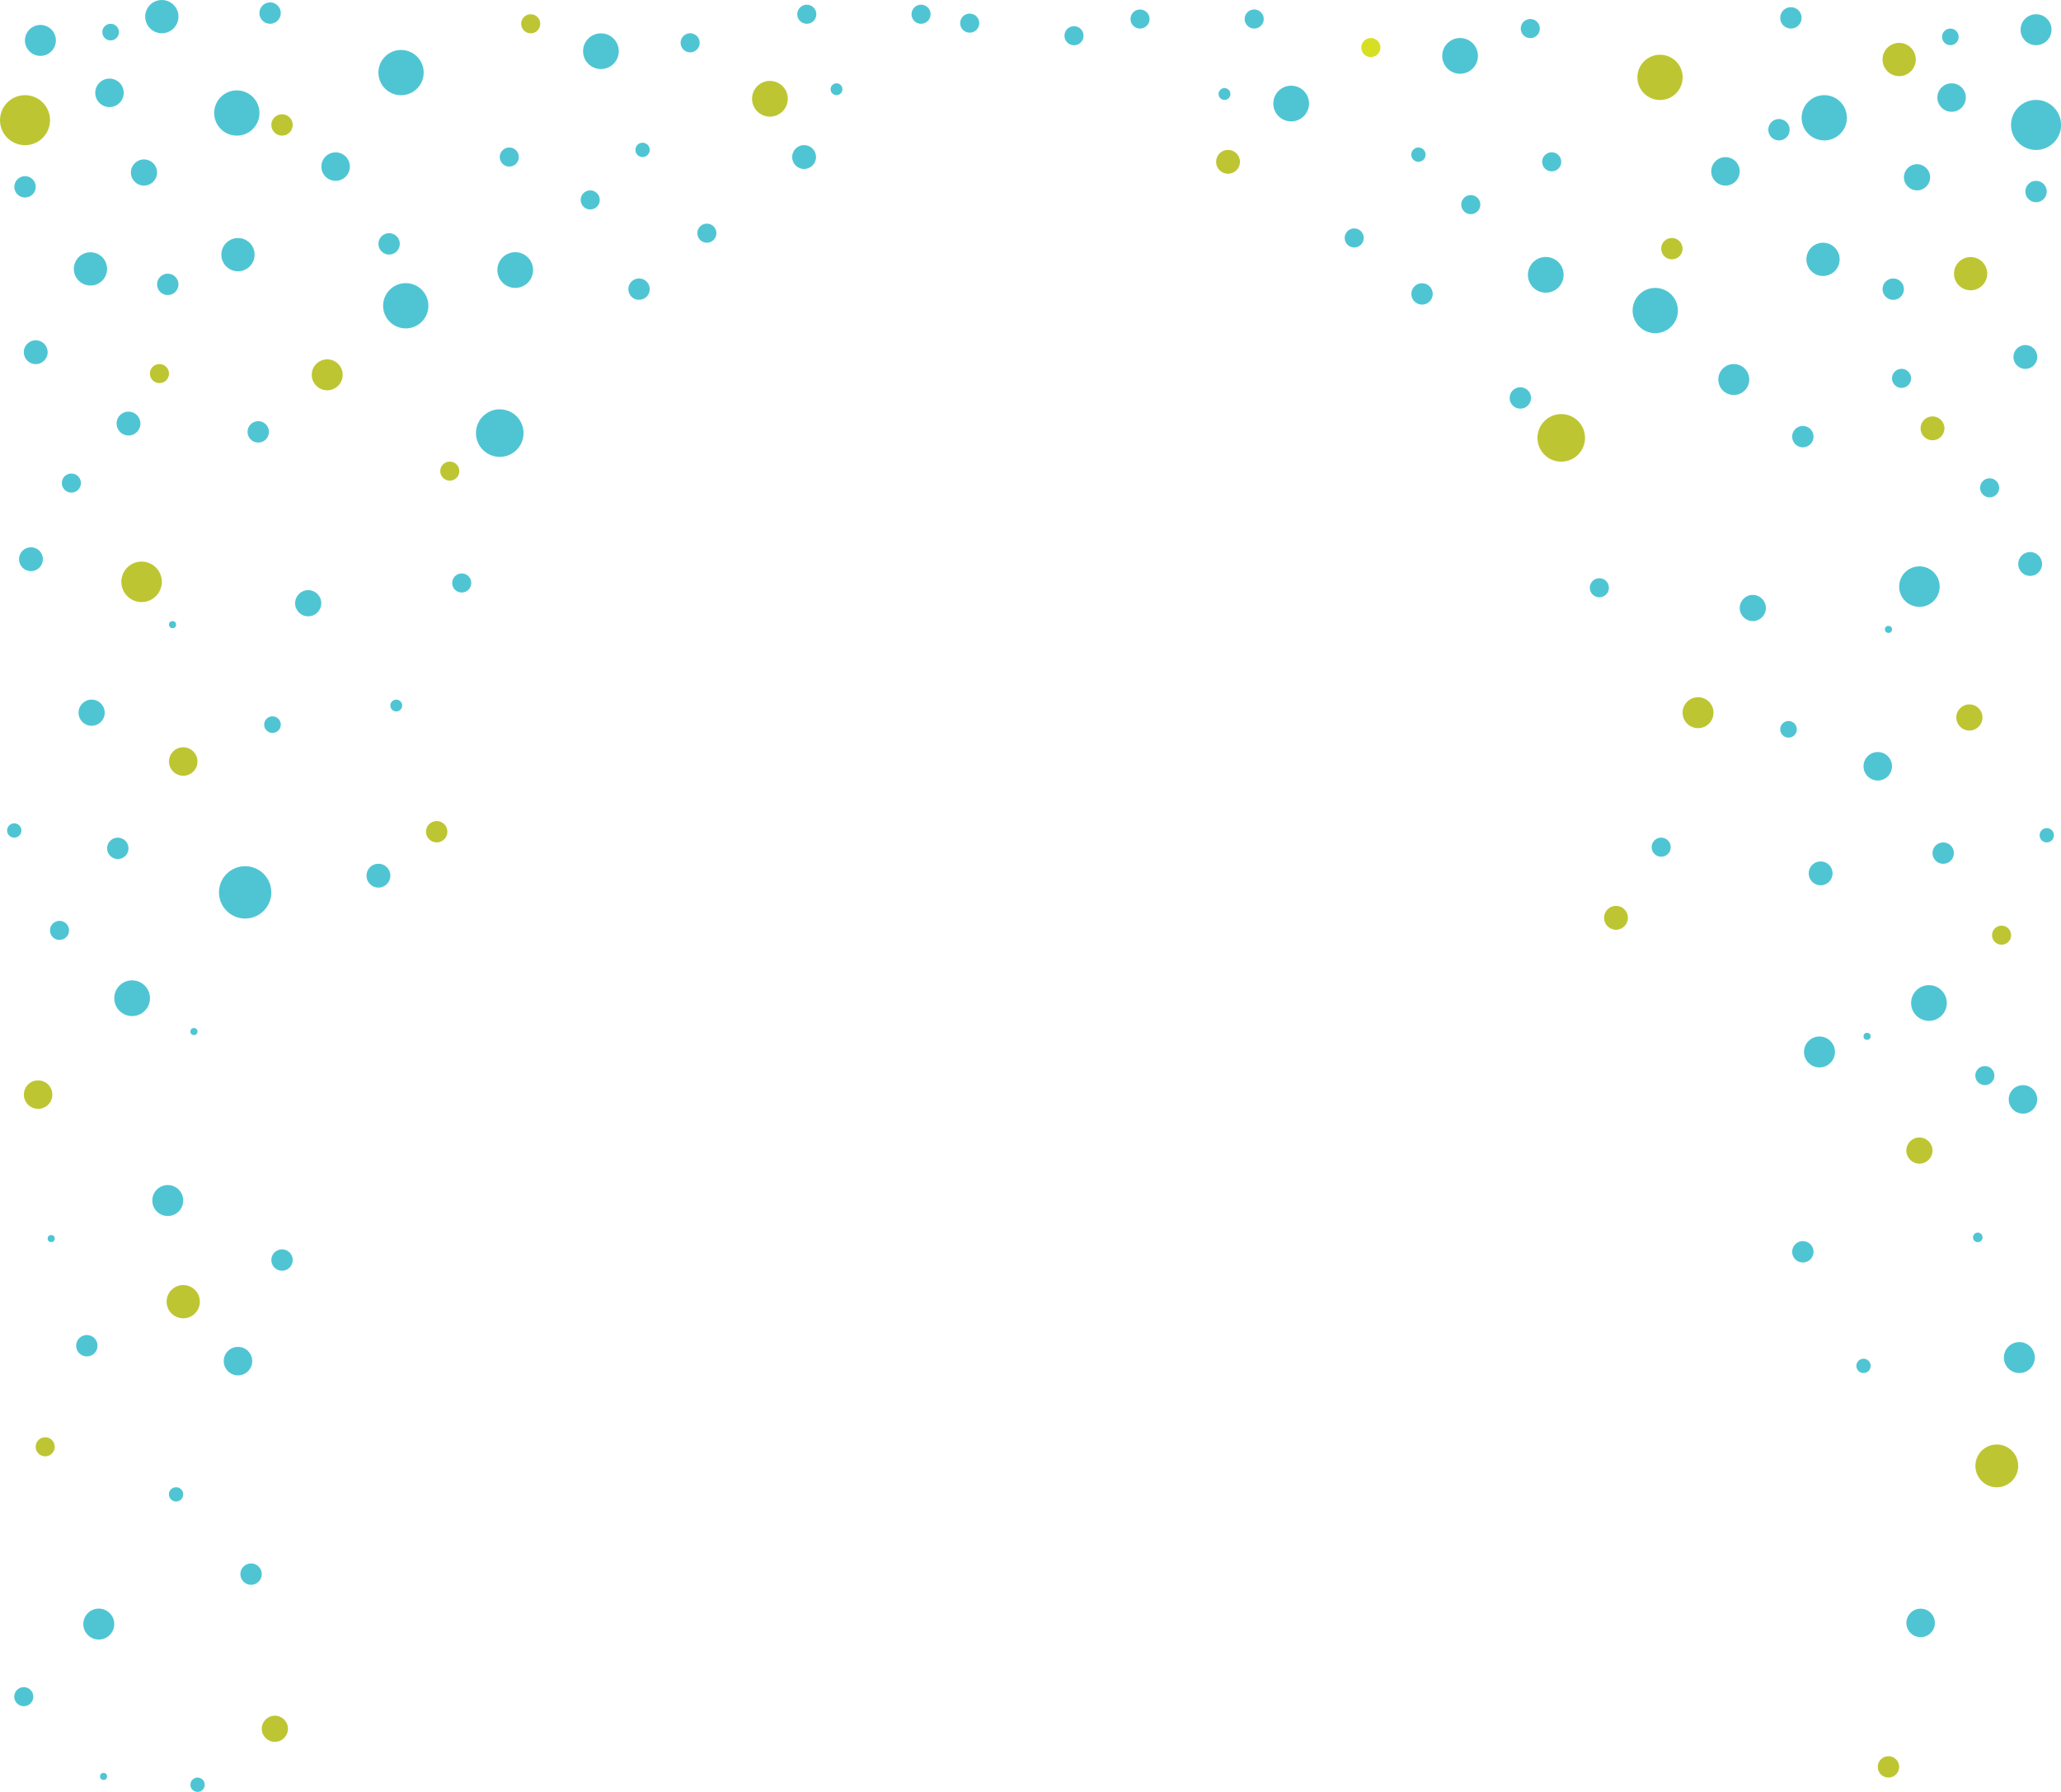 <svg xmlns="http://www.w3.org/2000/svg" viewBox="0 0 250.37 217.7"><defs><style>.cls-1{fill:#4fc5d3;}.cls-2{fill:#bdc632;}.cls-3{fill:#d7df23;}</style></defs><g id="Layer_2" data-name="Layer 2"><g id="Layer_1-2" data-name="Layer 1"><circle class="cls-1" cx="28.77" cy="13.73" r="2.75"/><circle class="cls-1" cx="10.99" cy="32.67" r="2.02"/><circle class="cls-1" cx="13.3" cy="11.28" r="1.73"/><circle class="cls-2" cx="39.75" cy="45.54" r="1.88"/><circle class="cls-1" cx="28.91" cy="30.94" r="2.02"/><circle class="cls-1" cx="48.72" cy="8.82" r="2.75"/><circle class="cls-1" cx="47.27" cy="29.63" r="1.3"/><circle class="cls-1" cx="40.77" cy="20.24" r="1.73"/><circle class="cls-1" cx="15.61" cy="51.46" r="1.45"/><circle class="cls-1" cx="37.44" cy="73.29" r="1.59"/><circle class="cls-1" cx="4.91" cy="4.91" r="1.88"/><circle class="cls-1" cx="32.81" cy="1.59" r="1.3"/><circle class="cls-1" cx="73" cy="6.22" r="2.17"/><circle class="cls-1" cx="61.87" cy="19.08" r="1.16"/><circle class="cls-1" cx="60.71" cy="52.62" r="2.89"/><circle class="cls-1" cx="11.13" cy="86.59" r="1.59"/><circle class="cls-2" cx="19.37" cy="45.39" r="1.16"/><circle class="cls-1" cx="4.34" cy="42.79" r="1.45"/><circle class="cls-1" cx="77.63" cy="35.13" r="1.3"/><circle class="cls-2" cx="64.47" cy="2.89" r="1.16"/><circle class="cls-2" cx="54.64" cy="57.24" r="1.16"/><circle class="cls-2" cx="93.53" cy="12" r="2.17"/><circle class="cls-1" cx="78.06" cy="18.21" r="0.87"/><circle class="cls-1" cx="83.84" cy="5.2" r="1.16"/><circle class="cls-1" cx="85.87" cy="28.33" r="1.16"/><circle class="cls-1" cx="62.59" cy="32.81" r="2.17"/><circle class="cls-1" cx="71.7" cy="24.29" r="1.16"/><circle class="cls-1" cx="14.31" cy="103.07" r="1.3"/><circle class="cls-1" cx="3.76" cy="67.94" r="1.45"/><circle class="cls-1" cx="3.04" cy="22.7" r="1.3"/><circle class="cls-1" cx="111.89" cy="1.73" r="1.16"/><circle class="cls-1" cx="97.68" cy="19.08" r="1.45"/><circle class="cls-1" cx="101.62" cy="10.84" r="0.72"/><circle class="cls-1" cx="130.47" cy="4.34" r="1.16"/><circle class="cls-1" cx="19.66" cy="2.02" r="2.02"/><circle class="cls-1" cx="17.49" cy="20.96" r="1.59"/><circle class="cls-2" cx="34.26" cy="15.18" r="1.3"/><circle class="cls-2" cx="17.2" cy="70.69" r="2.46"/><circle class="cls-1" cx="23.56" cy="125.33" r="0.43"/><circle class="cls-2" cx="3.04" cy="14.6" r="3.04"/><circle class="cls-1" cx="13.44" cy="3.9" r="1.01"/><circle class="cls-1" cx="31.37" cy="52.47" r="1.3"/><circle class="cls-1" cx="56.09" cy="70.83" r="1.16"/><circle class="cls-1" cx="16.05" cy="121.28" r="2.17"/><circle class="cls-1" cx="1.73" cy="100.9" r="0.87"/><circle class="cls-1" cx="33.1" cy="88.04" r="1.01"/><circle class="cls-2" cx="22.26" cy="92.52" r="1.73"/><circle class="cls-1" cx="20.96" cy="75.89" r="0.43"/><circle class="cls-1" cx="49.29" cy="37.15" r="2.75"/><circle class="cls-1" cx="98.01" cy="1.73" r="1.16"/><circle class="cls-1" cx="8.67" cy="58.69" r="1.16"/><circle class="cls-1" cx="20.38" cy="34.55" r="1.3"/><circle class="cls-2" cx="4.63" cy="132.99" r="1.73"/><circle class="cls-1" cx="7.23" cy="113.04" r="1.16"/><circle class="cls-1" cx="221.61" cy="14.31" r="2.75"/><circle class="cls-2" cx="239.39" cy="33.25" r="2.02"/><circle class="cls-1" cx="237.08" cy="11.85" r="1.73"/><circle class="cls-1" cx="210.62" cy="46.11" r="1.88"/><circle class="cls-1" cx="221.46" cy="31.51" r="2.02"/><circle class="cls-2" cx="201.66" cy="9.4" r="2.75"/><circle class="cls-2" cx="203.1" cy="30.21" r="1.3"/><circle class="cls-1" cx="209.61" cy="20.82" r="1.73"/><circle class="cls-2" cx="234.76" cy="52.04" r="1.45"/><circle class="cls-1" cx="212.93" cy="73.87" r="1.59"/><circle class="cls-1" cx="247.34" cy="3.61" r="1.88"/><circle class="cls-1" cx="217.56" cy="2.17" r="1.3"/><circle class="cls-1" cx="177.37" cy="6.79" r="2.17"/><circle class="cls-1" cx="188.5" cy="19.66" r="1.16"/><circle class="cls-2" cx="189.66" cy="53.2" r="2.89"/><circle class="cls-2" cx="239.24" cy="87.17" r="1.59"/><circle class="cls-1" cx="231" cy="45.97" r="1.16"/><circle class="cls-1" cx="246.04" cy="43.37" r="1.45"/><circle class="cls-1" cx="172.75" cy="35.71" r="1.3"/><circle class="cls-1" cx="184.69" cy="48.35" r="1.3"/><circle class="cls-1" cx="185.9" cy="3.47" r="1.16"/><circle class="cls-1" cx="156.85" cy="12.58" r="2.17"/><circle class="cls-1" cx="172.31" cy="18.79" r="0.87"/><circle class="cls-3" cx="166.53" cy="5.78" r="1.16"/><circle class="cls-1" cx="164.51" cy="28.91" r="1.16"/><circle class="cls-1" cx="187.78" cy="33.39" r="2.17"/><circle class="cls-1" cx="178.67" cy="24.86" r="1.16"/><circle class="cls-1" cx="236.06" cy="103.65" r="1.3"/><circle class="cls-1" cx="246.62" cy="68.52" r="1.45"/><circle class="cls-1" cx="247.34" cy="23.27" r="1.3"/><circle class="cls-1" cx="138.49" cy="2.31" r="1.16"/><circle class="cls-2" cx="149.18" cy="19.66" r="1.45"/><circle class="cls-1" cx="148.75" cy="11.42" r="0.72"/><circle class="cls-1" cx="117.8" cy="2.81" r="1.16"/><circle class="cls-2" cx="230.71" cy="7.23" r="2.02"/><circle class="cls-1" cx="232.88" cy="21.54" r="1.59"/><circle class="cls-1" cx="216.11" cy="15.76" r="1.3"/><circle class="cls-1" cx="233.17" cy="71.27" r="2.46"/><circle class="cls-1" cx="226.81" cy="125.91" r="0.43"/><circle class="cls-1" cx="247.34" cy="15.18" r="3.04"/><circle class="cls-1" cx="236.93" cy="4.48" r="1.01"/><circle class="cls-1" cx="219.01" cy="53.05" r="1.3"/><circle class="cls-1" cx="194.29" cy="71.41" r="1.16"/><circle class="cls-1" cx="234.33" cy="121.86" r="2.17"/><circle class="cls-1" cx="248.64" cy="101.48" r="0.87"/><circle class="cls-1" cx="217.27" cy="88.61" r="1.01"/><circle class="cls-1" cx="228.11" cy="93.1" r="1.73"/><circle class="cls-1" cx="229.41" cy="76.47" r="0.43"/><circle class="cls-1" cx="201.08" cy="37.73" r="2.75"/><circle class="cls-1" cx="152.36" cy="2.31" r="1.16"/><circle class="cls-1" cx="241.7" cy="59.27" r="1.16"/><circle class="cls-1" cx="229.99" cy="35.13" r="1.3"/><circle class="cls-1" cx="245.75" cy="133.57" r="1.73"/><circle class="cls-2" cx="243.15" cy="113.62" r="1.16"/><circle class="cls-1" cx="45.97" cy="106.39" r="1.45"/><circle class="cls-1" cx="29.78" cy="108.42" r="3.18"/><circle class="cls-1" cx="48.14" cy="85.72" r="0.72"/><circle class="cls-2" cx="53.05" cy="101.05" r="1.3"/><circle class="cls-1" cx="201.8" cy="102.93" r="1.16"/><circle class="cls-2" cx="206.28" cy="86.59" r="1.88"/><circle class="cls-2" cx="196.31" cy="111.51" r="1.45"/><circle class="cls-1" cx="221.17" cy="106.11" r="1.45"/><circle class="cls-1" cx="28.91" cy="165.37" r="1.73"/><circle class="cls-1" cx="21.39" cy="181.56" r="0.87"/><circle class="cls-1" cx="10.55" cy="163.5" r="1.3"/><circle class="cls-1" cx="20.38" cy="145.86" r="1.88"/><circle class="cls-1" cx="6.22" cy="150.48" r="0.43"/><circle class="cls-2" cx="22.26" cy="158.15" r="2.02"/><circle class="cls-1" cx="34.26" cy="153.09" r="1.3"/><circle class="cls-1" cx="219.01" cy="152.09" r="1.3"/><circle class="cls-2" cx="233.17" cy="139.79" r="1.59"/><circle class="cls-1" cx="241.12" cy="130.68" r="1.16"/><circle class="cls-1" cx="221.03" cy="127.81" r="1.88"/><circle class="cls-1" cx="245.31" cy="164.94" r="1.88"/><circle class="cls-1" cx="12" cy="197.32" r="1.88"/><circle class="cls-2" cx="5.49" cy="175.78" r="1.16"/><circle class="cls-1" cx="30.5" cy="191.25" r="1.3"/><circle class="cls-1" cx="12.58" cy="215.83" r="0.43"/><circle class="cls-1" cx="2.89" cy="206.14" r="1.16"/><circle class="cls-1" cx="233.32" cy="197.18" r="1.73"/><circle class="cls-2" cx="229.41" cy="214.67" r="1.3"/><circle class="cls-1" cx="226.38" cy="165.95" r="0.87"/><circle class="cls-2" cx="242.57" cy="178.1" r="2.6"/><circle class="cls-1" cx="240.26" cy="150.34" r="0.58"/><circle class="cls-2" cx="33.39" cy="210.04" r="1.59"/><circle class="cls-1" cx="24" cy="216.84" r="0.87"/></g></g></svg>